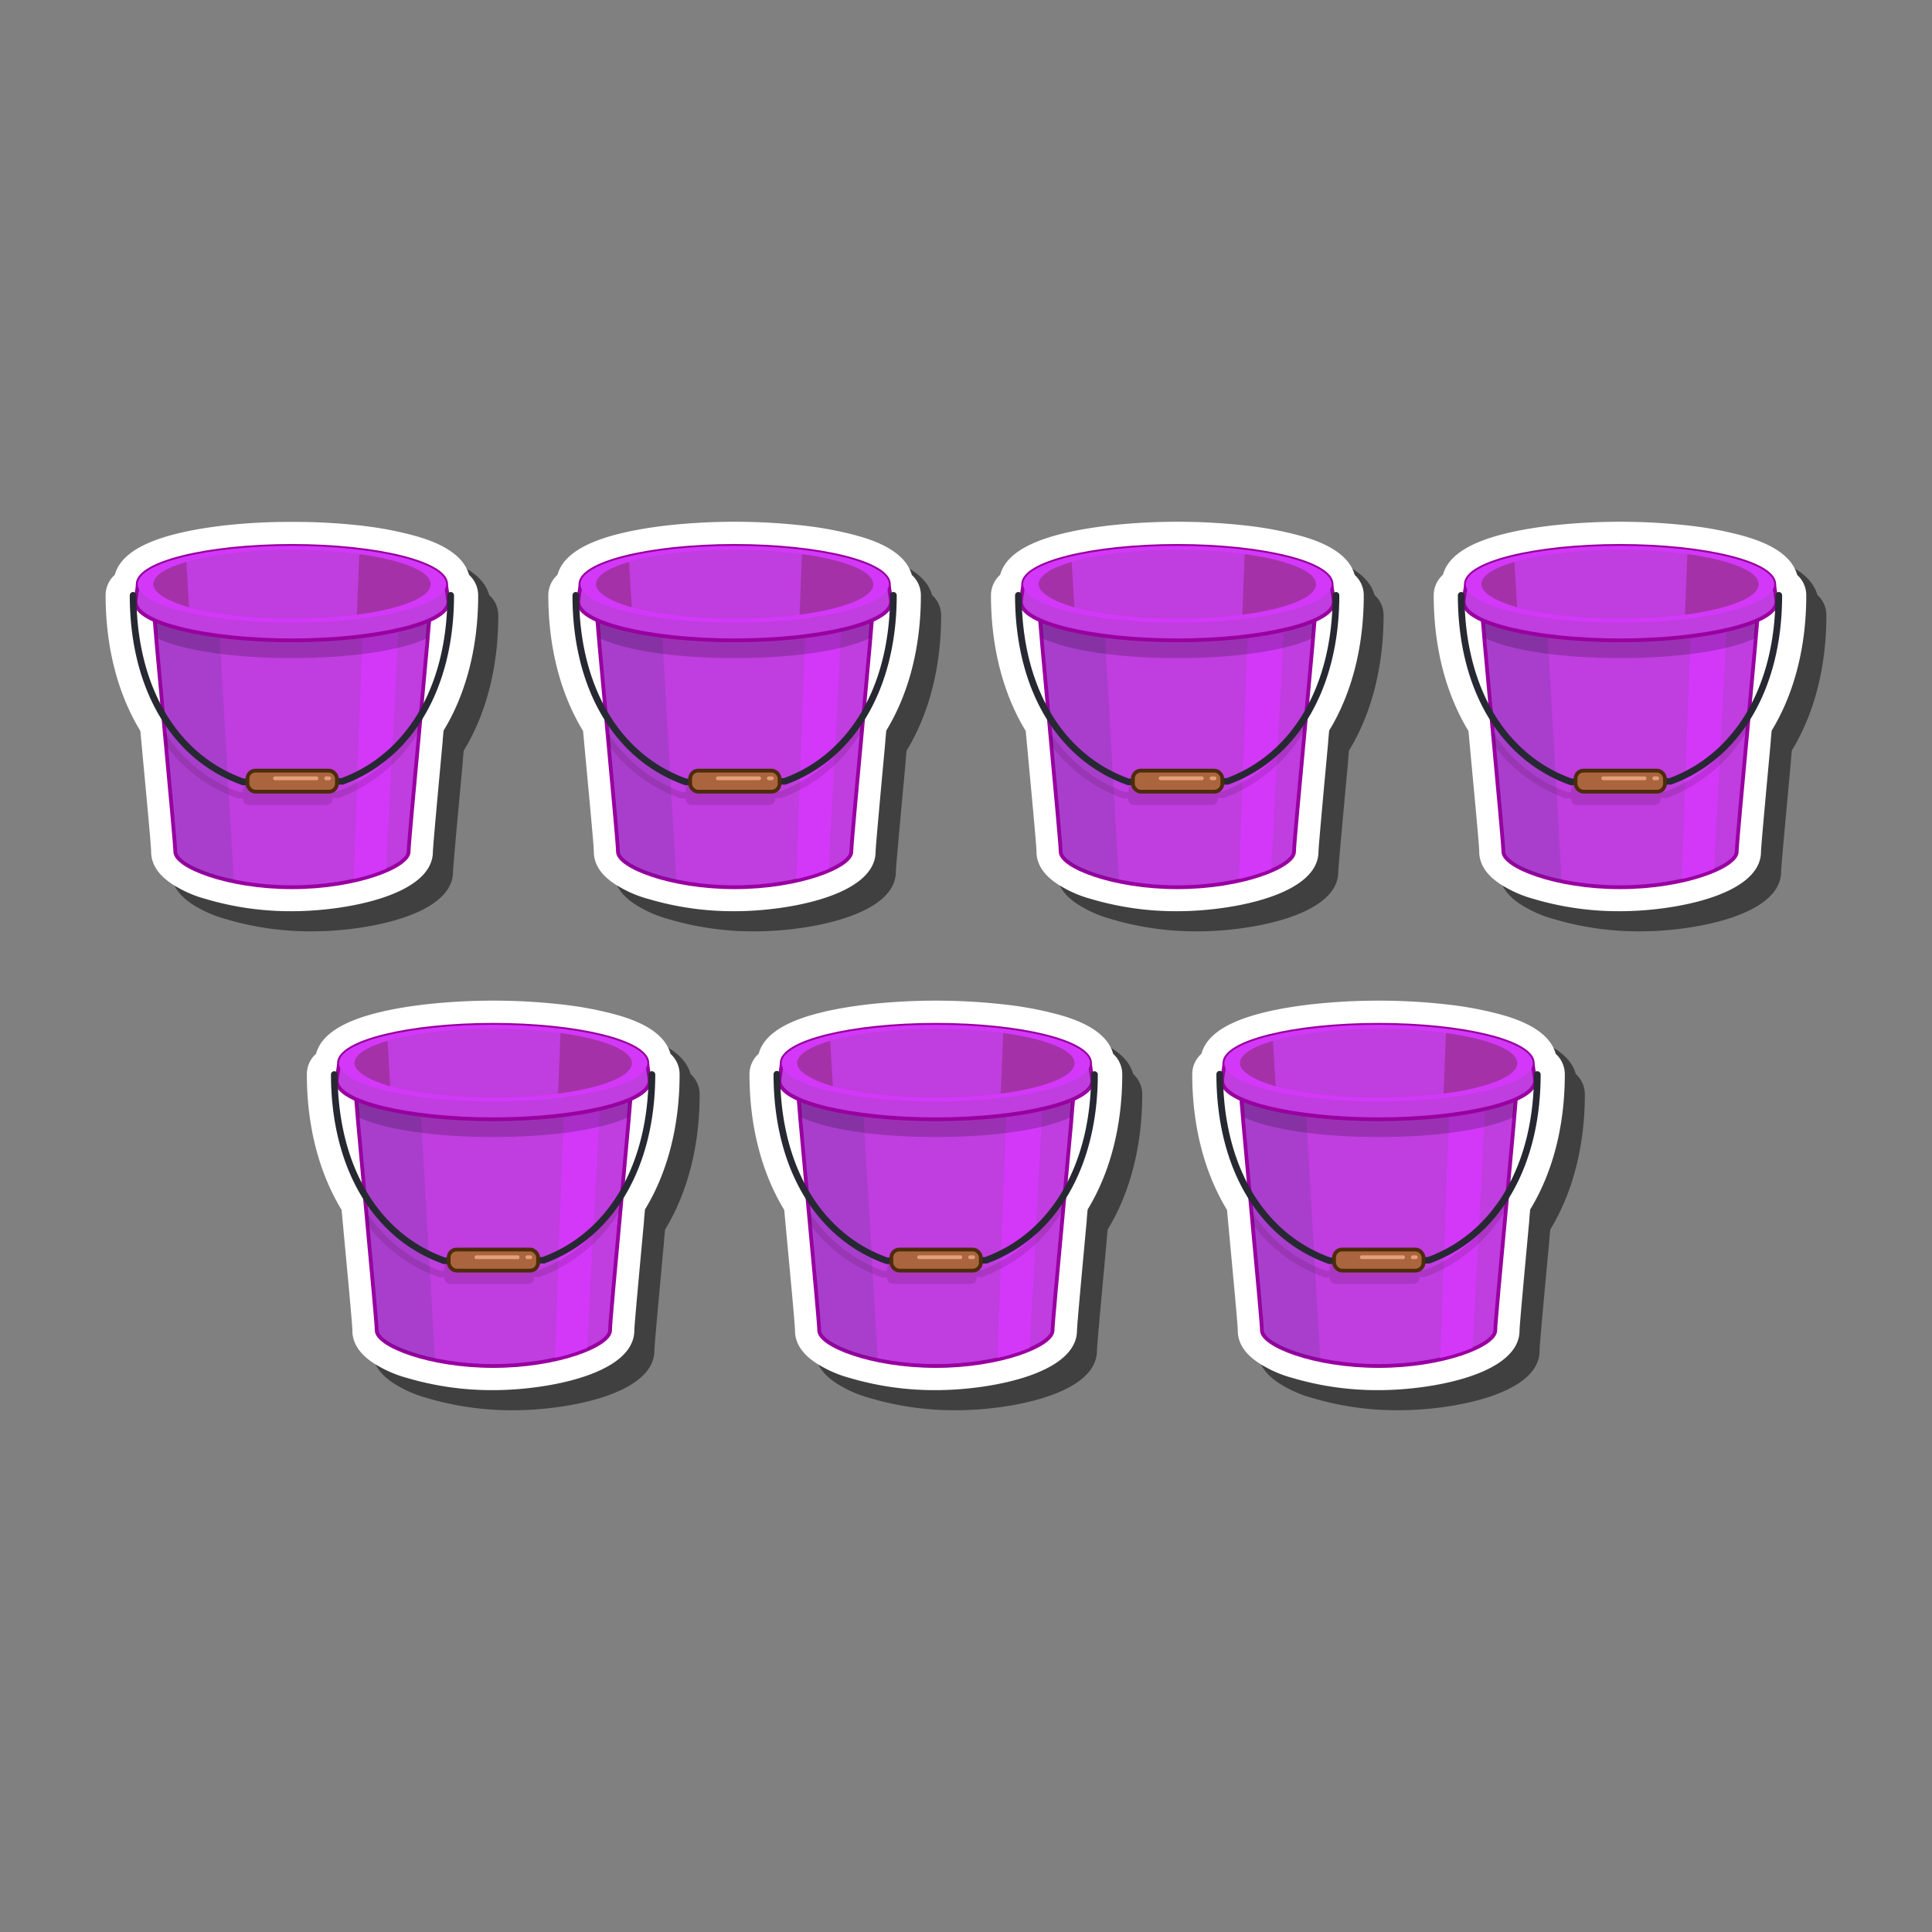 <svg id="Layer_1" data-name="Layer 1" xmlns="http://www.w3.org/2000/svg" viewBox="0 0 512 512"><rect x="0" y="0" width="512" height="512" fill="#808080" stroke="none"/><defs><style>.cls-1{opacity:0.5;}.cls-2{fill:#fff;}.cls-3,.cls-8{fill:#c03de0;}.cls-3{stroke:#9800a0;}.cls-11,.cls-3{stroke-miterlimit:10;}.cls-4{fill:#084441;opacity:0.12;}.cls-5{fill:#d338f9;}.cls-6{fill:#2d0a18;opacity:0.14;}.cls-7{opacity:0.2;}.cls-9{fill:#a531a8;}.cls-10{fill:#272932;}.cls-11{fill:#aa653f;stroke:#4c2c09;}.cls-12{fill:#e3a07a;}</style></defs><path class="cls-1" d="M434.66,246.82a78.75,78.75,0,0,1-22.91-3.27,31.39,31.39,0,0,1-7.29-3c-4.72-2.6-7.11-5.81-7.11-9.56-.05-1.63-1.43-16.58-2.44-27.49l-.41-4.45c-6-9.85-9.22-22.24-9.22-36a7.27,7.27,0,0,1,2.44-5.43c1.74-6.42,10.49-10.61,26.61-12.79l1.86-.23a163.06,163.06,0,0,1,36.95,0,93,93,0,0,1,13.46,2.51c3.42.93,13.11,3.59,15,10.54a7.24,7.24,0,0,1,2.41,5.4c0,13.66-3.16,26-9.17,35.86l-.24,2.67h0l0,.28c-1.19,12.86-2.54,27.43-2.59,29.15C472,242.52,449.09,246.82,434.66,246.82Z"/><path class="cls-2" d="M429.33,241.48a79,79,0,0,1-22.91-3.26,31,31,0,0,1-7.29-3c-4.72-2.6-7.12-5.81-7.12-9.56,0-1.63-1.43-16.58-2.44-27.5l-.41-4.44c-6-9.85-9.21-22.24-9.21-35.95a7.27,7.27,0,0,1,2.44-5.44c1.74-6.41,10.49-10.6,26.6-12.78l1.87-.24a164.62,164.62,0,0,1,36.95,0,94.4,94.4,0,0,1,13.46,2.51c3.41.94,13.11,3.59,15,10.54a7.28,7.28,0,0,1,2.41,5.41c0,13.66-3.17,26-9.17,35.85l-.25,2.67h0l0,.28c-1.19,12.86-2.53,27.43-2.58,29.14C466.65,237.19,443.76,241.48,429.33,241.48Z"/><path class="cls-3" d="M466.08,159c0-5-16.45-9.15-36.75-9.15s-36.75,4.1-36.75,9.15c0,4.15,5.83,63.63,5.83,66.71,0,3.9,13.84,9.42,30.92,9.42s30.92-5.52,30.92-9.42C460.25,222.58,466.08,163.1,466.08,159Z"/><path class="cls-4" d="M409,148.67c-9.75.93-16.26,5.08-16.05,9.73.19,4.1,5.68,63.95,5.82,67,.17,3.56,7,6.81,15.07,7.82Z"/><path class="cls-5" d="M458.34,152.22c-2.54-.58-6.58-1.07-9.7-1.46l-2.94,82.17a48.59,48.59,0,0,0,8.53-2.66Z"/><path class="cls-6" d="M463.51,189c-4.81,9.87-12.43,17.14-22.28,20.79h-1.17v-.51a1.5,1.5,0,0,0-1.49-1.5H417.86a1.5,1.5,0,0,0-1.5,1.5v.61h-1A39.23,39.23,0,0,1,395.62,194c.11,1.19.22,2.38.33,3.55a40.57,40.57,0,0,0,18.95,14l.15.05h1.31v.21a1.5,1.5,0,0,0,1.5,1.5h20.71a1.5,1.5,0,0,0,1.49-1.5v-.32h1.49l.14,0a41.31,41.31,0,0,0,21.41-18C463.24,192,463.37,190.45,463.51,189Z"/><path class="cls-7" d="M429.33,149.8c-20.3,0-36.75,4.1-36.75,9.15,0,.94.69,4.92,1.15,10.28,6.91,3.18,20,5.17,35.6,5.17s28.75-2,35.66-5.2c.47-5.35,1.09-9.31,1.09-10.25C466.08,153.9,449.63,149.8,429.33,149.8Z"/><path class="cls-3" d="M470.2,154.83c0-5.61-18.3-10.16-40.87-10.16s-40.86,4.55-40.86,10.16c0,1-.59,3.68-.59,4.7,0,5.62,18.88,10.17,41.45,10.17s41.45-4.55,41.45-10.17C470.78,158.51,470.2,155.85,470.2,154.83Z"/><ellipse class="cls-5" cx="429.33" cy="154.83" rx="40.87" ry="10.17"/><ellipse class="cls-8" cx="429.33" cy="154.83" rx="36.75" ry="9.14"/><path class="cls-9" d="M447.17,146.84l-.63,16.07.63-.09c11.28-1.56,18.91-4.55,18.91-8S458.45,148.4,447.17,146.84Z"/><path class="cls-9" d="M401.33,148.91c-5.45,1.6-8.75,3.66-8.75,5.92s4,4.54,9.48,6.13Z"/><path class="cls-10" d="M416.22,208.1l-.14-.06c-18.62-6.62-29.73-25.42-29.73-50.27a.88.88,0,1,1,1.76,0c0,24,10.62,42.15,28.42,48.56l25.87-.11c17.61-6.51,28.12-24.61,28.12-48.45a.88.88,0,1,1,1.76,0c0,24.68-11,43.43-29.41,50.16l-.15,0Z"/><rect class="cls-11" x="417.54" y="204.22" width="23.7" height="5.58" rx="2.11"/><path class="cls-12" d="M439.18,206.76h-.78a.49.49,0,0,1,0-1h.78a.49.49,0,1,1,0,1Z"/><path class="cls-12" d="M435.83,206.76H424.88a.49.49,0,0,1,0-1h10.95a.49.49,0,0,1,0,1Z"/><path class="cls-1" d="M317.34,246.82a78.75,78.75,0,0,1-22.91-3.27,31.39,31.39,0,0,1-7.29-3C282.42,238,280,234.74,280,231c0-1.63-1.43-16.58-2.44-27.49l-.41-4.45c-6-9.85-9.22-22.24-9.22-36a7.27,7.27,0,0,1,2.44-5.43c1.74-6.42,10.49-10.61,26.61-12.79l1.86-.23a163.06,163.06,0,0,1,36.95,0,93,93,0,0,1,13.46,2.51c3.42.93,13.11,3.59,15,10.54a7.24,7.24,0,0,1,2.41,5.4c0,13.66-3.16,26-9.17,35.86l-.24,2.67h0l0,.28c-1.19,12.86-2.54,27.43-2.59,29.15C354.66,242.52,331.77,246.82,317.34,246.82Z"/><path class="cls-2" d="M312,241.48a79,79,0,0,1-22.91-3.26,31,31,0,0,1-7.29-3c-4.72-2.6-7.12-5.81-7.12-9.56,0-1.63-1.43-16.58-2.44-27.5l-.41-4.44c-6-9.85-9.21-22.24-9.21-35.95a7.27,7.27,0,0,1,2.44-5.44c1.74-6.41,10.49-10.6,26.6-12.78l1.87-.24a164.62,164.62,0,0,1,36.95,0A94.4,94.4,0,0,1,344,141.82c3.41.94,13.11,3.59,15,10.54a7.28,7.28,0,0,1,2.41,5.41c0,13.66-3.17,26-9.17,35.85l-.25,2.67h0l0,.28c-1.19,12.86-2.53,27.43-2.58,29.14C349.33,237.19,326.44,241.48,312,241.48Z"/><path class="cls-3" d="M348.76,159c0-5-16.45-9.15-36.75-9.15s-36.75,4.1-36.75,9.15c0,4.15,5.83,63.63,5.83,66.71,0,3.9,13.84,9.42,30.92,9.42s30.92-5.52,30.92-9.42C342.93,222.58,348.76,163.1,348.76,159Z"/><path class="cls-4" d="M291.69,148.67c-9.75.93-16.26,5.08-16.05,9.73.19,4.1,5.68,63.95,5.82,67,.17,3.56,7,6.81,15.07,7.82Z"/><path class="cls-5" d="M341,152.22c-2.54-.58-6.58-1.07-9.7-1.46l-2.94,82.17a48.59,48.59,0,0,0,8.53-2.66Z"/><path class="cls-6" d="M346.19,189c-4.81,9.87-12.43,17.14-22.28,20.79h-1.17v-.51a1.5,1.5,0,0,0-1.49-1.5H300.54a1.5,1.5,0,0,0-1.5,1.5v.61h-1A39.23,39.23,0,0,1,278.3,194c.11,1.19.22,2.38.33,3.55a40.57,40.57,0,0,0,18.95,14l.15.05H299v.21a1.5,1.5,0,0,0,1.5,1.5h20.71a1.5,1.5,0,0,0,1.49-1.5v-.32h1.49l.14,0a41.31,41.31,0,0,0,21.41-18C345.92,192,346.05,190.45,346.19,189Z"/><path class="cls-7" d="M312,149.8c-20.3,0-36.75,4.1-36.75,9.15,0,.94.69,4.92,1.15,10.28,6.91,3.18,20,5.17,35.6,5.17s28.75-2,35.66-5.2c.47-5.35,1.09-9.31,1.09-10.25C348.76,153.9,332.31,149.8,312,149.8Z"/><path class="cls-3" d="M352.88,154.83c0-5.61-18.3-10.16-40.87-10.16s-40.86,4.55-40.86,10.16c0,1-.59,3.68-.59,4.7,0,5.62,18.88,10.17,41.45,10.17s41.45-4.55,41.45-10.17C353.46,158.51,352.88,155.85,352.88,154.83Z"/><ellipse class="cls-5" cx="312.01" cy="154.83" rx="40.87" ry="10.17"/><ellipse class="cls-8" cx="312.01" cy="154.83" rx="36.75" ry="9.14"/><path class="cls-9" d="M329.85,146.84l-.63,16.07.63-.09c11.28-1.56,18.91-4.55,18.91-8S341.13,148.4,329.85,146.84Z"/><path class="cls-9" d="M284,148.91c-5.45,1.6-8.75,3.66-8.75,5.92s4,4.54,9.48,6.13Z"/><path class="cls-10" d="M298.9,208.1l-.14-.06C280.14,201.42,269,182.62,269,157.77a.88.88,0,0,1,1.76,0c0,24,10.62,42.15,28.42,48.56l25.87-.11c17.61-6.51,28.12-24.61,28.12-48.45a.88.88,0,0,1,1.76,0c0,24.68-11,43.43-29.41,50.16l-.15,0Z"/><rect class="cls-11" x="300.22" y="204.22" width="23.7" height="5.58" rx="2.11"/><path class="cls-12" d="M321.86,206.76h-.78a.49.49,0,0,1,0-1h.78a.49.49,0,0,1,0,1Z"/><path class="cls-12" d="M318.51,206.76H307.56a.49.49,0,0,1,0-1h10.95a.49.49,0,0,1,0,1Z"/><path class="cls-1" d="M200,246.82a78.75,78.75,0,0,1-22.91-3.27,31.39,31.39,0,0,1-7.29-3c-4.72-2.6-7.11-5.81-7.11-9.56-.05-1.63-1.43-16.58-2.44-27.49l-.41-4.45c-6-9.85-9.22-22.24-9.22-36a7.27,7.27,0,0,1,2.44-5.43c1.74-6.42,10.49-10.61,26.61-12.79l1.86-.23a163.06,163.06,0,0,1,36.95,0A93,93,0,0,1,232,147.16c3.42.93,13.11,3.59,15,10.54a7.24,7.24,0,0,1,2.41,5.4c0,13.66-3.16,26-9.17,35.86l-.24,2.67h0l0,.28c-1.19,12.86-2.54,27.43-2.59,29.15C237.34,242.52,214.45,246.82,200,246.82Z"/><path class="cls-2" d="M194.69,241.48a79,79,0,0,1-22.91-3.26,31,31,0,0,1-7.29-3c-4.72-2.6-7.12-5.81-7.12-9.56,0-1.63-1.43-16.58-2.44-27.5l-.41-4.44c-6-9.85-9.21-22.24-9.21-35.95a7.27,7.27,0,0,1,2.44-5.44c1.74-6.41,10.49-10.6,26.6-12.78l1.87-.24a164.62,164.62,0,0,1,36.95,0,94.4,94.4,0,0,1,13.46,2.51c3.41.94,13.11,3.59,15,10.54a7.28,7.28,0,0,1,2.41,5.41c0,13.66-3.17,26-9.17,35.85l-.25,2.67h0l0,.28c-1.19,12.86-2.53,27.43-2.58,29.14C232,237.19,209.12,241.48,194.69,241.48Z"/><path class="cls-3" d="M231.44,159c0-5-16.45-9.15-36.75-9.15s-36.75,4.1-36.75,9.15c0,4.15,5.83,63.63,5.83,66.71,0,3.9,13.84,9.42,30.92,9.42s30.92-5.52,30.92-9.42C225.61,222.58,231.44,163.1,231.44,159Z"/><path class="cls-4" d="M174.37,148.67c-9.75.93-16.26,5.08-16.05,9.73.19,4.1,5.68,63.95,5.82,67,.17,3.56,7,6.81,15.07,7.82Z"/><path class="cls-5" d="M223.7,152.22c-2.54-.58-6.58-1.07-9.7-1.46l-2.94,82.17a48.59,48.59,0,0,0,8.53-2.66Z"/><path class="cls-6" d="M228.87,189c-4.81,9.87-12.43,17.14-22.28,20.79h-1.17v-.51a1.5,1.5,0,0,0-1.49-1.5H183.22a1.5,1.5,0,0,0-1.5,1.5v.61h-1A39.23,39.23,0,0,1,161,194c.11,1.19.22,2.38.33,3.55a40.57,40.57,0,0,0,18.95,14l.15.05h1.31v.21a1.5,1.5,0,0,0,1.5,1.5h20.71a1.5,1.5,0,0,0,1.49-1.5v-.32h1.49l.14,0a41.31,41.31,0,0,0,21.41-18C228.6,192,228.73,190.45,228.87,189Z"/><path class="cls-7" d="M194.69,149.8c-20.3,0-36.75,4.1-36.75,9.15,0,.94.69,4.92,1.15,10.28,6.91,3.18,20,5.17,35.6,5.17s28.75-2,35.66-5.2c.46-5.35,1.09-9.31,1.09-10.25C231.44,153.9,215,149.8,194.69,149.8Z"/><path class="cls-3" d="M235.56,154.83c0-5.61-18.3-10.16-40.87-10.16s-40.87,4.55-40.87,10.16c0,1-.58,3.68-.58,4.7,0,5.62,18.88,10.17,41.45,10.17s41.45-4.55,41.45-10.17C236.14,158.51,235.56,155.85,235.56,154.83Z"/><ellipse class="cls-5" cx="194.69" cy="154.83" rx="40.87" ry="10.17"/><ellipse class="cls-8" cx="194.69" cy="154.83" rx="36.75" ry="9.14"/><path class="cls-9" d="M212.53,146.84l-.63,16.07.63-.09c11.28-1.56,18.91-4.55,18.91-8S223.81,148.4,212.53,146.84Z"/><path class="cls-9" d="M166.69,148.91c-5.45,1.6-8.75,3.66-8.75,5.92s4,4.54,9.48,6.13Z"/><path class="cls-10" d="M181.58,208.1l-.14-.06c-18.62-6.62-29.73-25.42-29.73-50.27a.88.88,0,0,1,1.76,0c0,24,10.62,42.15,28.42,48.56l25.87-.11c17.61-6.51,28.12-24.61,28.12-48.45a.88.88,0,0,1,1.76,0c0,24.68-11,43.43-29.41,50.16l-.15,0Z"/><rect class="cls-11" x="182.9" y="204.22" width="23.7" height="5.58" rx="2.11"/><path class="cls-12" d="M204.54,206.76h-.78a.49.49,0,1,1,0-1h.78a.49.49,0,0,1,0,1Z"/><path class="cls-12" d="M201.19,206.76H190.24a.49.49,0,0,1,0-1h10.95a.49.49,0,0,1,0,1Z"/><path class="cls-1" d="M82.7,246.82a78.75,78.75,0,0,1-22.91-3.27,31.39,31.39,0,0,1-7.29-3c-4.72-2.6-7.11-5.81-7.11-9.56,0-1.63-1.43-16.58-2.44-27.49l-.41-4.45c-6-9.85-9.22-22.24-9.22-36a7.27,7.27,0,0,1,2.44-5.43c1.74-6.42,10.49-10.61,26.61-12.79l1.86-.23A155,155,0,0,1,82.7,143.6a155.14,155.14,0,0,1,18.48,1.05,93,93,0,0,1,13.46,2.51c3.42.93,13.11,3.59,15,10.54a7.24,7.24,0,0,1,2.41,5.4c0,13.66-3.16,26-9.17,35.86l-.24,2.67h0l0,.28c-1.19,12.86-2.54,27.43-2.59,29.15C120,242.52,97.13,246.82,82.7,246.82Z"/><path class="cls-2" d="M77.37,241.48a79,79,0,0,1-22.91-3.26,31,31,0,0,1-7.29-3c-4.72-2.6-7.12-5.81-7.12-9.56,0-1.63-1.43-16.58-2.44-27.5l-.41-4.44c-6-9.85-9.21-22.24-9.21-35.95a7.27,7.27,0,0,1,2.44-5.44c1.74-6.41,10.49-10.6,26.6-12.78l1.87-.24a157,157,0,0,1,18.47-1,157.33,157.33,0,0,1,18.48,1,94.4,94.4,0,0,1,13.46,2.51c3.41.94,13.1,3.59,15,10.54a7.28,7.28,0,0,1,2.41,5.41c0,13.66-3.17,26-9.17,35.85l-.25,2.67h0l0,.28c-1.19,12.86-2.53,27.43-2.58,29.14C114.69,237.19,91.8,241.48,77.37,241.48Z"/><path class="cls-3" d="M114.12,159c0-5-16.45-9.15-36.75-9.15S40.62,153.9,40.62,159c0,4.15,5.83,63.63,5.83,66.71,0,3.9,13.84,9.42,30.92,9.42s30.92-5.52,30.92-9.42C108.29,222.58,114.12,163.1,114.12,159Z"/><path class="cls-4" d="M57.05,148.67c-9.75.93-16.26,5.08-16,9.73.19,4.1,5.68,63.95,5.82,67,.17,3.56,7,6.81,15.07,7.82Z"/><path class="cls-5" d="M106.38,152.22c-2.54-.58-6.58-1.07-9.7-1.46l-2.94,82.17a48.19,48.19,0,0,0,8.52-2.66Z"/><path class="cls-6" d="M111.55,189c-4.81,9.87-12.43,17.14-22.28,20.79H88.1v-.51a1.5,1.5,0,0,0-1.49-1.5H65.9a1.5,1.5,0,0,0-1.5,1.5v.61h-1A39.23,39.23,0,0,1,43.66,194c.11,1.19.22,2.38.33,3.55a40.57,40.57,0,0,0,18.95,14l.15.05H64.4v.21a1.5,1.5,0,0,0,1.5,1.5H86.61a1.5,1.5,0,0,0,1.49-1.5v-.32h1.49l.14,0a41.31,41.31,0,0,0,21.41-18C111.28,192,111.41,190.45,111.55,189Z"/><path class="cls-7" d="M77.37,149.8c-20.3,0-36.75,4.1-36.75,9.15,0,.94.69,4.92,1.15,10.28,6.91,3.18,20,5.17,35.6,5.17s28.75-2,35.66-5.2c.46-5.35,1.09-9.31,1.09-10.25C114.12,153.9,97.67,149.8,77.37,149.8Z"/><path class="cls-3" d="M118.24,154.83c0-5.61-18.3-10.16-40.87-10.16S36.5,149.22,36.5,154.83c0,1-.58,3.68-.58,4.7,0,5.62,18.88,10.17,41.45,10.17s41.45-4.55,41.45-10.17C118.82,158.51,118.24,155.85,118.24,154.83Z"/><ellipse class="cls-5" cx="77.37" cy="154.83" rx="40.87" ry="10.17"/><ellipse class="cls-8" cx="77.37" cy="154.83" rx="36.75" ry="9.14"/><path class="cls-9" d="M95.21,146.84l-.63,16.07.63-.09c11.28-1.56,18.91-4.55,18.91-8S106.49,148.4,95.21,146.84Z"/><path class="cls-9" d="M49.37,148.91c-5.45,1.6-8.75,3.66-8.75,5.92s4,4.54,9.48,6.13Z"/><path class="cls-10" d="M64.26,208.1l-.14-.06c-18.62-6.62-29.73-25.42-29.73-50.27a.88.88,0,1,1,1.76,0c0,24,10.62,42.15,28.42,48.56l25.87-.11c17.61-6.51,28.12-24.61,28.12-48.45a.88.88,0,0,1,1.76,0c0,24.68-11,43.43-29.41,50.16l-.15,0Z"/><rect class="cls-11" x="65.58" y="204.22" width="23.7" height="5.58" rx="2.11"/><path class="cls-12" d="M87.22,206.76h-.78a.49.49,0,1,1,0-1h.78a.49.49,0,0,1,0,1Z"/><path class="cls-12" d="M83.87,206.76h-11a.49.49,0,0,1,0-1h11a.49.49,0,0,1,0,1Z"/><path class="cls-1" d="M370.67,373.73a78.71,78.71,0,0,1-22.91-3.26,31,31,0,0,1-7.29-3c-4.72-2.6-7.12-5.81-7.12-9.56,0-1.63-1.43-16.58-2.44-27.49L330.5,326c-6-9.85-9.21-22.24-9.21-36a7.23,7.23,0,0,1,2.44-5.43c1.74-6.42,10.49-10.61,26.6-12.79l1.87-.24a157,157,0,0,1,18.47-1,155.14,155.14,0,0,1,18.48,1.05,93,93,0,0,1,13.46,2.51c3.41.93,13.11,3.58,15,10.54A7.24,7.24,0,0,1,420,290c0,13.66-3.17,26-9.17,35.86l-.25,2.66h0l0,.28C409.38,341.69,408,356.26,408,358,408,369.44,385.1,373.73,370.67,373.73Z"/><path class="cls-2" d="M365.34,368.4a79.17,79.17,0,0,1-22.92-3.26,31.13,31.13,0,0,1-7.28-3c-4.73-2.6-7.12-5.82-7.12-9.57,0-1.62-1.43-16.57-2.44-27.49l-.41-4.44c-6-9.85-9.21-22.24-9.21-35.95a7.27,7.27,0,0,1,2.44-5.44c1.74-6.41,10.49-10.6,26.6-12.78l1.87-.24a163.06,163.06,0,0,1,36.95,0,94.4,94.4,0,0,1,13.46,2.51c3.41.94,13.1,3.59,15,10.54a7.28,7.28,0,0,1,2.41,5.41c0,13.65-3.17,26-9.18,35.85l-.24,2.67h0l0,.28c-1.19,12.86-2.54,27.43-2.58,29.14C402.66,364.1,379.77,368.4,365.34,368.4Z"/><path class="cls-3" d="M402.09,285.86c0-5.05-16.46-9.14-36.75-9.14s-36.75,4.09-36.75,9.14c0,4.15,5.83,63.64,5.83,66.71,0,3.91,13.84,9.43,30.92,9.43s30.92-5.52,30.92-9.43C396.26,349.5,402.09,290,402.09,285.86Z"/><path class="cls-4" d="M345,275.59c-9.75.93-16.27,5.08-16,9.73.19,4.1,5.68,63.95,5.82,67,.17,3.56,7,6.81,15.06,7.82Z"/><path class="cls-5" d="M394.35,279.14c-2.54-.58-6.58-1.07-9.7-1.46l-2.94,82.17a48.19,48.19,0,0,0,8.52-2.66Z"/><path class="cls-6" d="M399.52,315.88c-4.81,9.87-12.43,17.14-22.28,20.79h-1.17v-.51a1.5,1.5,0,0,0-1.5-1.5H353.86a1.5,1.5,0,0,0-1.49,1.5v.61h-1a39.25,39.25,0,0,1-19.74-15.84c.11,1.19.22,2.38.33,3.55a40.71,40.71,0,0,0,19,14l.15.05h1.31v.21a1.5,1.5,0,0,0,1.49,1.5h20.71a1.5,1.5,0,0,0,1.5-1.5v-.32h1.48l.15-.06a41.22,41.22,0,0,0,21.4-18Z"/><path class="cls-7" d="M365.34,276.72c-20.3,0-36.75,4.09-36.75,9.14,0,.95.68,4.93,1.15,10.29,6.9,3.18,20,5.17,35.6,5.17s28.75-2,35.66-5.2c.46-5.35,1.09-9.31,1.09-10.26C402.09,280.81,385.63,276.72,365.34,276.72Z"/><path class="cls-3" d="M406.2,281.75c0-5.61-18.29-10.17-40.86-10.17s-40.87,4.56-40.87,10.17c0,1-.59,3.68-.59,4.7,0,5.62,18.89,10.17,41.46,10.17s41.45-4.55,41.45-10.17C406.79,285.43,406.2,282.77,406.2,281.75Z"/><ellipse class="cls-5" cx="365.34" cy="281.75" rx="40.87" ry="10.17"/><ellipse class="cls-8" cx="365.34" cy="281.75" rx="36.75" ry="9.14"/><path class="cls-9" d="M383.18,273.76l-.63,16.07.63-.09c11.28-1.56,18.91-4.55,18.91-8S394.46,275.32,383.18,273.76Z"/><path class="cls-9" d="M337.34,275.83c-5.45,1.6-8.75,3.66-8.75,5.92s4,4.53,9.48,6.13Z"/><path class="cls-10" d="M352.23,335l-.14-.05c-18.62-6.62-29.73-25.42-29.73-50.27a.88.88,0,0,1,1.76,0c0,24,10.62,42.15,28.41,48.56l25.88-.11c17.61-6.51,28.11-24.61,28.11-48.45a.89.89,0,0,1,1.77,0c0,24.67-11,43.43-29.42,50.16l-.14,0Z"/><rect class="cls-11" x="353.54" y="331.14" width="23.7" height="5.58" rx="2.11"/><path class="cls-12" d="M375.19,333.68h-.78a.49.49,0,1,1,0-1h.78a.49.49,0,0,1,0,1Z"/><path class="cls-12" d="M371.83,333.68H360.89a.49.49,0,0,1,0-1h10.94a.49.49,0,1,1,0,1Z"/><path class="cls-1" d="M253.35,373.73a78.71,78.71,0,0,1-22.91-3.26,31,31,0,0,1-7.29-3c-4.72-2.6-7.12-5.81-7.12-9.56,0-1.63-1.43-16.58-2.44-27.49l-.41-4.45c-6-9.85-9.21-22.24-9.21-36a7.23,7.23,0,0,1,2.44-5.43c1.74-6.42,10.49-10.61,26.6-12.79l1.87-.24a157,157,0,0,1,18.47-1,155.14,155.14,0,0,1,18.48,1.05,93,93,0,0,1,13.46,2.51c3.41.93,13.11,3.58,15,10.54a7.24,7.24,0,0,1,2.41,5.4c0,13.66-3.17,26-9.17,35.86l-.25,2.66h0l0,.28c-1.19,12.86-2.53,27.43-2.58,29.15C290.67,369.44,267.78,373.73,253.35,373.73Z"/><path class="cls-2" d="M248,368.4a79.17,79.17,0,0,1-22.92-3.26,31.13,31.13,0,0,1-7.28-3c-4.73-2.6-7.12-5.82-7.12-9.57,0-1.62-1.43-16.57-2.44-27.49l-.41-4.44c-6-9.85-9.21-22.24-9.21-35.95a7.27,7.27,0,0,1,2.44-5.44c1.74-6.41,10.49-10.6,26.6-12.78l1.87-.24a163.06,163.06,0,0,1,36.95,0A94.4,94.4,0,0,1,280,268.74c3.41.94,13.1,3.59,15,10.54a7.28,7.28,0,0,1,2.41,5.41c0,13.65-3.17,26-9.18,35.85l-.24,2.67h0l0,.28c-1.19,12.86-2.54,27.43-2.58,29.14C285.34,364.1,262.45,368.4,248,368.4Z"/><path class="cls-3" d="M284.77,285.86c0-5.05-16.46-9.14-36.75-9.14s-36.75,4.09-36.75,9.14c0,4.15,5.83,63.64,5.83,66.71,0,3.91,13.84,9.43,30.92,9.43s30.92-5.52,30.92-9.43C278.94,349.5,284.77,290,284.77,285.86Z"/><path class="cls-4" d="M227.7,275.59c-9.75.93-16.27,5.08-16,9.73.19,4.1,5.68,63.95,5.82,67,.17,3.56,7,6.81,15.06,7.82Z"/><path class="cls-5" d="M277,279.14c-2.54-.58-6.58-1.07-9.7-1.46l-2.94,82.17a48.19,48.19,0,0,0,8.52-2.66Z"/><path class="cls-6" d="M282.2,315.88c-4.81,9.87-12.43,17.14-22.28,20.79h-1.17v-.51a1.5,1.5,0,0,0-1.5-1.5H236.54a1.5,1.5,0,0,0-1.49,1.5v.61h-1a39.25,39.25,0,0,1-19.74-15.84c.11,1.19.22,2.38.33,3.55a40.71,40.71,0,0,0,19,14l.15.05h1.31v.21a1.5,1.5,0,0,0,1.49,1.5h20.71a1.5,1.5,0,0,0,1.5-1.5v-.32h1.48l.15-.06a41.22,41.22,0,0,0,21.4-18Z"/><path class="cls-7" d="M248,276.72c-20.3,0-36.75,4.09-36.75,9.14,0,.95.68,4.93,1.15,10.29,6.9,3.18,20,5.17,35.6,5.17s28.75-2,35.66-5.2c.46-5.35,1.09-9.31,1.09-10.26C284.77,280.81,268.31,276.72,248,276.72Z"/><path class="cls-3" d="M288.88,281.75c0-5.61-18.29-10.17-40.86-10.17s-40.87,4.56-40.87,10.17c0,1-.59,3.68-.59,4.7,0,5.62,18.89,10.17,41.46,10.17s41.45-4.55,41.45-10.17C289.47,285.43,288.88,282.77,288.88,281.75Z"/><ellipse class="cls-5" cx="248.02" cy="281.75" rx="40.87" ry="10.17"/><ellipse class="cls-8" cx="248.02" cy="281.75" rx="36.75" ry="9.14"/><path class="cls-9" d="M265.86,273.76l-.64,16.07.64-.09c11.28-1.56,18.91-4.55,18.91-8S277.14,275.32,265.86,273.76Z"/><path class="cls-9" d="M220,275.83c-5.45,1.6-8.75,3.66-8.75,5.92s4,4.53,9.48,6.13Z"/><path class="cls-10" d="M234.91,335l-.14-.05C216.15,328.34,205,309.54,205,284.69a.88.88,0,1,1,1.76,0c0,24,10.62,42.15,28.41,48.56l25.88-.11c17.61-6.51,28.11-24.61,28.11-48.45a.89.89,0,0,1,1.77,0c0,24.67-11,43.43-29.42,50.16l-.14,0Z"/><rect class="cls-11" x="236.22" y="331.14" width="23.7" height="5.58" rx="2.11"/><path class="cls-12" d="M257.87,333.68h-.78a.49.49,0,1,1,0-1h.78a.49.49,0,0,1,0,1Z"/><path class="cls-12" d="M254.51,333.68H243.57a.49.49,0,0,1,0-1h10.94a.49.49,0,1,1,0,1Z"/><path class="cls-1" d="M136,373.73a78.71,78.71,0,0,1-22.91-3.26,31,31,0,0,1-7.29-3c-4.72-2.6-7.12-5.81-7.12-9.56,0-1.63-1.43-16.58-2.44-27.49L95.86,326c-6-9.85-9.21-22.24-9.21-36a7.23,7.23,0,0,1,2.44-5.43c1.74-6.42,10.49-10.61,26.6-12.79l1.87-.24a157,157,0,0,1,18.47-1,155.14,155.14,0,0,1,18.48,1.05A93,93,0,0,1,168,274.08c3.41.93,13.11,3.58,15,10.54a7.24,7.24,0,0,1,2.41,5.4c0,13.66-3.17,26-9.17,35.86l-.25,2.66h0l0,.28c-1.19,12.86-2.53,27.43-2.58,29.15C173.35,369.44,150.46,373.73,136,373.73Z"/><path class="cls-2" d="M130.7,368.4a79.17,79.17,0,0,1-22.92-3.26,31.13,31.13,0,0,1-7.28-3c-4.73-2.6-7.12-5.82-7.12-9.57,0-1.62-1.43-16.57-2.44-27.49l-.41-4.44c-6-9.85-9.21-22.24-9.21-35.95a7.27,7.27,0,0,1,2.44-5.44c1.74-6.41,10.49-10.6,26.6-12.78l1.87-.24a163.06,163.06,0,0,1,37,0,94.4,94.4,0,0,1,13.46,2.51c3.41.94,13.1,3.59,15,10.54a7.28,7.28,0,0,1,2.41,5.41c0,13.65-3.17,26-9.18,35.85l-.24,2.67h0l0,.28c-1.19,12.86-2.54,27.43-2.58,29.14C168,364.1,145.13,368.4,130.7,368.4Z"/><path class="cls-3" d="M167.45,285.86c0-5.05-16.46-9.14-36.75-9.14S94,280.81,94,285.86c0,4.15,5.83,63.64,5.83,66.71,0,3.91,13.84,9.43,30.92,9.43s30.92-5.52,30.92-9.43C161.62,349.5,167.45,290,167.45,285.86Z"/><path class="cls-4" d="M110.38,275.59c-9.76.93-16.27,5.08-16,9.73.19,4.1,5.68,63.95,5.82,67,.17,3.56,7,6.81,15.06,7.82Z"/><path class="cls-5" d="M159.71,279.14c-2.54-.58-6.58-1.07-9.7-1.46l-2.94,82.17a48.19,48.19,0,0,0,8.52-2.66Z"/><path class="cls-6" d="M164.88,315.88c-4.81,9.87-12.43,17.14-22.28,20.79h-1.17v-.51a1.5,1.5,0,0,0-1.5-1.5H119.22a1.5,1.5,0,0,0-1.49,1.5v.61h-1A39.25,39.25,0,0,1,97,320.94c.11,1.19.22,2.38.33,3.55a40.71,40.71,0,0,0,19,14l.15.05h1.31v.21a1.5,1.5,0,0,0,1.49,1.5h20.71a1.5,1.5,0,0,0,1.5-1.5v-.32h1.48l.15-.06a41.22,41.22,0,0,0,21.4-18Z"/><path class="cls-7" d="M130.7,276.72c-20.3,0-36.75,4.09-36.75,9.14,0,.95.68,4.93,1.15,10.29,6.9,3.18,20,5.17,35.6,5.17s28.75-2,35.66-5.2c.46-5.35,1.09-9.31,1.09-10.26C167.45,280.81,151,276.72,130.7,276.72Z"/><path class="cls-3" d="M171.56,281.75c0-5.61-18.29-10.17-40.86-10.17s-40.87,4.56-40.87,10.17c0,1-.59,3.68-.59,4.7,0,5.62,18.89,10.17,41.46,10.17s41.45-4.55,41.45-10.17C172.15,285.43,171.56,282.77,171.56,281.75Z"/><ellipse class="cls-5" cx="130.7" cy="281.75" rx="40.87" ry="10.17"/><ellipse class="cls-8" cx="130.7" cy="281.75" rx="36.75" ry="9.14"/><path class="cls-9" d="M148.54,273.76l-.64,16.07.64-.09c11.28-1.56,18.91-4.55,18.91-8S159.82,275.32,148.54,273.76Z"/><path class="cls-9" d="M102.7,275.83c-5.45,1.6-8.75,3.66-8.75,5.92s4,4.53,9.48,6.13Z"/><path class="cls-10" d="M117.59,335l-.14-.05c-18.62-6.62-29.74-25.42-29.74-50.27a.89.89,0,0,1,1.77,0c0,24,10.62,42.15,28.41,48.56l25.88-.11c17.61-6.51,28.11-24.61,28.11-48.45a.89.89,0,0,1,1.77,0c0,24.67-11,43.43-29.42,50.16l-.14,0Z"/><rect class="cls-11" x="118.9" y="331.14" width="23.7" height="5.58" rx="2.11"/><path class="cls-12" d="M140.55,333.68h-.78a.49.49,0,1,1,0-1h.78a.49.49,0,0,1,0,1Z"/><path class="cls-12" d="M137.19,333.68H126.25a.49.49,0,0,1,0-1h10.94a.49.49,0,1,1,0,1Z"/></svg>